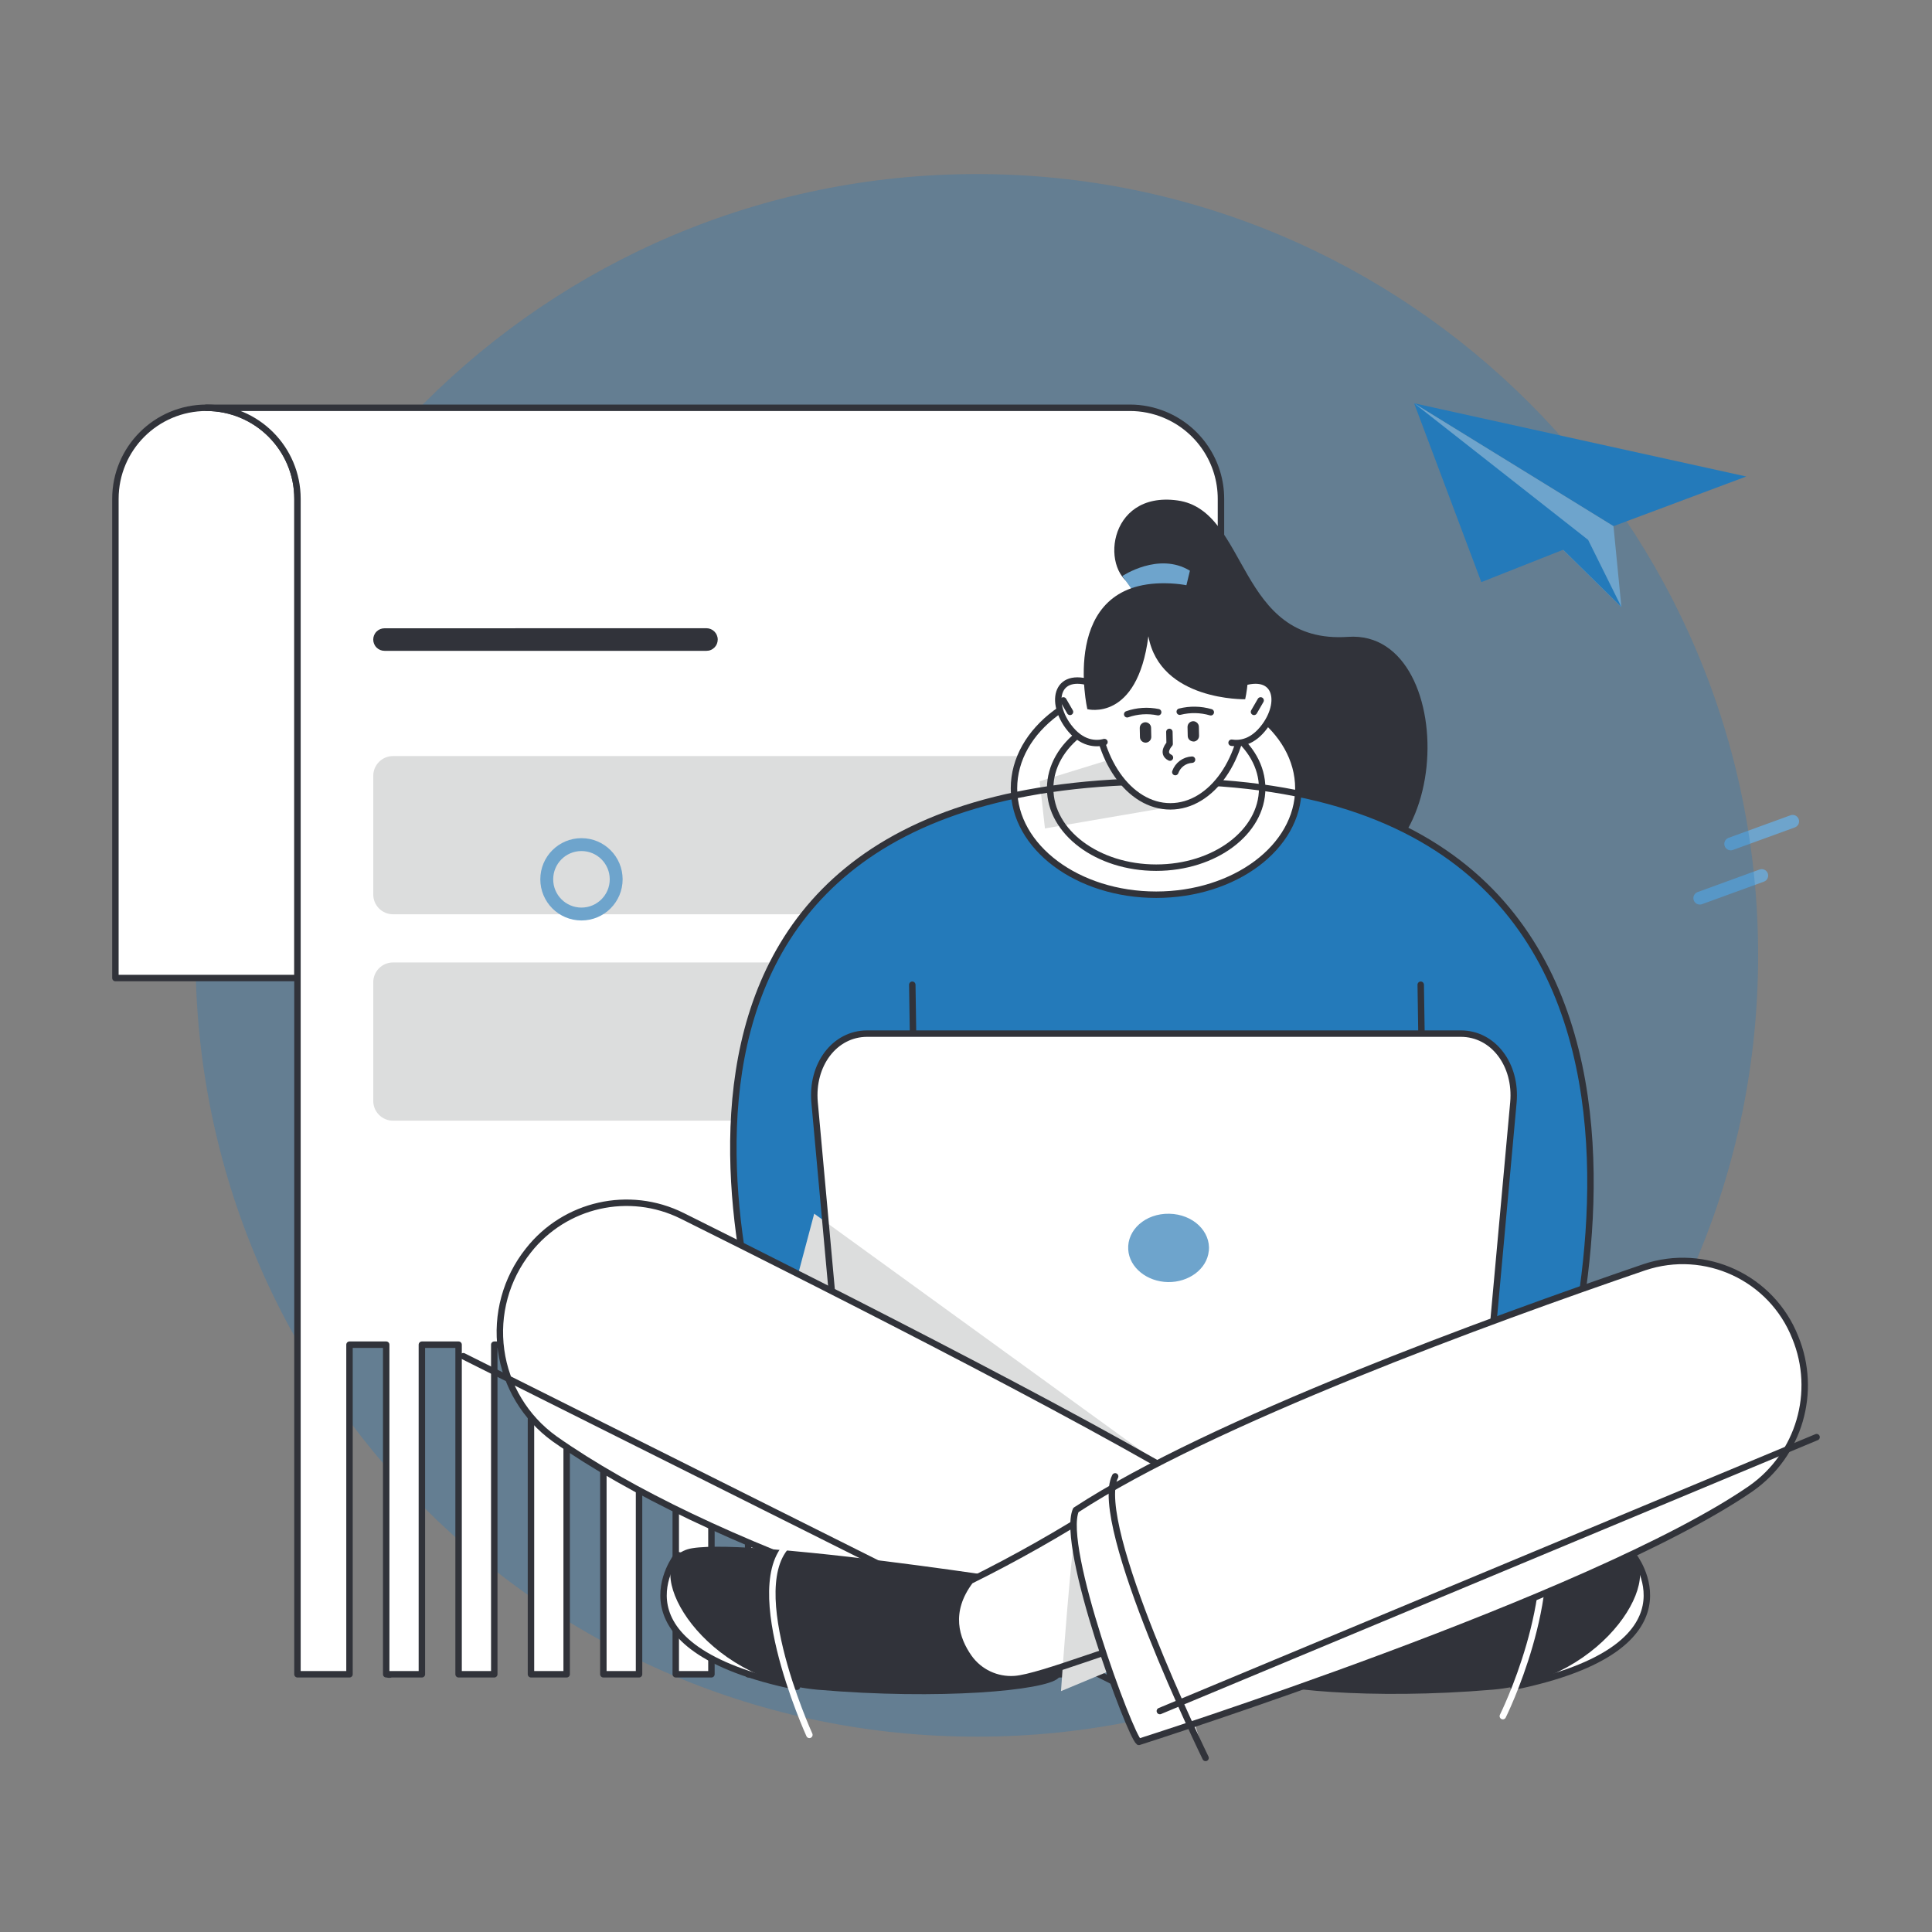 <svg id="a" xmlns="http://www.w3.org/2000/svg" viewBox="0 0 300 300"><rect x="0" y="0" width="300" height="300" fill="#808080" stroke="none"/><defs><style>.b,.c,.d,.e{stroke-linecap:round;stroke-linejoin:round;}.b,.d{stroke:#31333a;}.b,.f{fill:#fff;}.c{stroke:#fff;}.c,.d,.e{fill:none;}.g{isolation:isolate;opacity:.3;}.g,.h,.i,.j,.k,.f{stroke-width:0px;}.g,.j{fill:#247aba;}.e{stroke:#6ea4cc;stroke-width:2px;}.h{fill:#31333a;}.i{fill:#6ea4cc;}.k{fill:#dcdddd;}</style></defs><path class="e" d="m268.75,131.04l9.61-3.5m-14.41,11.92l9.61-3.5"/><path class="g" d="m151.68,269.67c67,0,121.32-54.32,121.32-121.32S218.68,27.03,151.68,27.03,30.36,81.35,30.36,148.35s54.32,121.32,121.32,121.32Z"/><path class="j" d="m271.15,73.99l-51.57-11.37,30.97,19.08,20.61-7.71Z"/><path class="i" d="m251.77,94.27l-1.23-12.57-30.97-19.08,32.2,31.65h0Z"/><path class="j" d="m236.22,83.97l10.38-.14,5.18,10.44-9.05-8.9"/><path class="j" d="m246.6,83.83l-16.58,6.56-10.44-27.78,27.02,21.22h0Z"/><path class="f" d="m32.06,63.32c-7.81,0-14.14,6.33-14.14,14.14v74.41h28.28v-74.41c0-7.81-6.33-14.14-14.14-14.14h0Z"/><path class="d" d="m32.06,63.32c-7.81,0-14.14,6.33-14.14,14.14v74.41h28.28v-74.41c0-7.81-6.33-14.14-14.14-14.14h0Z"/><path class="b" d="m60.34,259.98c-.85,0,.81.14,0,0h0ZM175.44,63.32H32.05c7.81,0,14.14,6.33,14.14,14.14v182.52h8.08v-51.18h5.7v51.18h5.54v-51.18h5.7v51.18h5.54v-51.18h5.7v51.18h5.54v-51.18h5.7v51.18h5.54v-51.18h5.7v51.18h5.54v-51.18h5.7v51.18h5.54v-51.18h5.7v51.18h5.54v-51.18h5.7v51.18h5.54v-51.18h5.7v51.18h5.54v-51.18h5.7v51.18h5.54v-51.18h5.7v51.18h5.54v-51.18h5.7v51.18h5.98V77.46c0-5.72-3.45-10.87-8.73-13.06-1.72-.71-3.55-1.08-5.41-1.08h0Z"/><path class="k" d="m175.85,117.4H61.03c-1.7,0-3.07,1.38-3.07,3.07h0v18.43c0,1.7,1.38,3.07,3.07,3.07h114.82c1.7,0,3.07-1.38,3.07-3.07h0v-18.43c0-1.7-1.38-3.07-3.07-3.07h0Zm0,32.05H61.03c-1.7,0-3.07,1.38-3.07,3.07h0v18.43c0,1.7,1.38,3.07,3.07,3.07h114.82c1.7,0,3.07-1.38,3.07-3.07h0v-18.43c0-1.7-1.38-3.07-3.07-3.07h0Z"/><path class="h" d="m109.69,97.55c.97,0,1.75.78,1.76,1.75,0,.23-.05.46-.13.68-.18.43-.52.77-.95.95-.21.09-.44.13-.67.13h-49.99c-.47,0-.91-.18-1.24-.51-.68-.68-.69-1.79,0-2.48,0,0,0,0,0,0,.33-.33.77-.51,1.24-.51m116.7-6.44c-5.67-1.83-4.66-14.95,6.44-13.41,11.1,1.54,9.15,22.38,26.49,21.18,18.02-1.25,16.81,42.81-7.15,36.79-17.54-4.41-25.79-44.56-25.79-44.56h0Z"/><path class="i" d="m174.27,89.45s5.64-3.8,10.5-.83l-.59,2.44-8.4.5-1.51-2.11Z"/><path class="j" d="m120.58,216.7c-1.81-6.76-33.99-95.65,60.68-95.38,94.67.27,59.2,102.43,59.2,102.43l-119.89-7.05h0Z"/><path class="b" d="m179.53,138.93c12.19,0,22.08-7.39,22.08-16.51s-9.88-16.52-22.08-16.52-22.08,7.39-22.08,16.52,9.88,16.51,22.08,16.51Z"/><path class="f" d="m179.53,134.73c9.09,0,16.46-5.51,16.46-12.31s-7.37-12.31-16.46-12.31-16.46,5.51-16.46,12.31,7.37,12.31,16.46,12.31Z"/><path class="k" d="m181.21,125.39l-18.95,3.25-.82-7.33,12.77-3.94,4.16.23"/><path class="d" d="m179.53,134.73c9.09,0,16.46-5.51,16.46-12.31s-7.37-12.31-16.46-12.31-16.46,5.51-16.46,12.31,7.37,12.31,16.46,12.31Zm-37.87,18.18l.55,36.03m78.4-36.03l.55,36.03"/><path class="d" d="m120.58,216.7c-1.81-6.76-33.99-95.65,60.68-95.38,94.67.27,59.2,102.43,59.2,102.43l-119.89-7.05h0Z"/><path class="f" d="m229.1,235.87h-96.72l-5.89-64.68c-.53-5.86,3.11-10.69,8.16-10.69h92.19c5.04,0,8.69,4.84,8.16,10.69l-5.89,64.68Z"/><path class="k" d="m126.43,188.46l54.6,39.57-60.93-15.79"/><path class="d" d="m229.1,235.87h-96.72l-5.89-64.68c-.53-5.86,3.11-10.69,8.16-10.69h92.19c5.04,0,8.69,4.84,8.16,10.69l-5.89,64.68Z"/><path class="i" d="m187.7,194.25c-.28,2.81-3.12,4.89-6.35,4.83-3.23-.06-5.99-2.24-6.16-5.05-.19-3.04,2.65-5.63,6.37-5.56,3.71.07,6.46,2.76,6.15,5.79Z"/><path class="b" d="m247.09,242.39l6.48-.91s11.49,14.31-18.57,20.44l12.08-19.53Z"/><path class="h" d="m251.28,240.41c-2.51-.4-7.3-.24-12.89.2-14.33,1.14-33.94,4.12-33.94,4.12,0,0-12.21,14.11-10.02,15.85,2.19,1.74,18.4,3.41,37.36,1.79,1.08-.09,2.16-.25,3.22-.46,16.77-3.32,24.68-20.15,16.27-21.51h0Z"/><path class="c" d="m238.73,234.44c3.88,13.45-5.37,32.04-5.37,32.04"/><path class="b" d="m191.7,234.48c9.92,6.48,16.39,10.97,16.39,10.97,3.67,4.83,2.21,9.1.21,11.93-1.62,2.28-4.32,3.54-7.11,3.34-4.09-.29-8.18-.67-12.25-1.16,1.47-6.9,3.38-17.72,2.75-25.08h0Z"/><path class="f" d="m105.92,188.78c23.21,11.55,68.69,34.54,85.77,45.69.63,7.36-1.27,18.18-2.75,25.08-34.31-4.13-79.15-19.44-102.84-36.15-4.53-3.26-7.53-8.23-8.29-13.75-.77-5.52.76-11.12,4.24-15.49,5.68-7.22,15.64-9.47,23.87-5.38Z"/><path class="d" d="m71.94,210.59l102.57,51.33m-68.59-73.13c23.21,11.55,68.69,34.54,85.77,45.69.63,7.36-1.27,18.18-2.75,25.08-34.31-4.13-79.15-19.44-102.84-36.15-4.53-3.26-7.53-8.23-8.29-13.75-.77-5.52.76-11.12,4.24-15.49,5.68-7.22,15.64-9.47,23.87-5.38h0Z"/><path class="b" d="m181.73,125.21c6.42,0,11.62-7.45,11.62-16.64s-5.2-16.64-11.62-16.64-11.62,7.45-11.62,16.64,5.2,16.64,11.62,16.64Z"/><path class="f" d="m170.96,106.68c-6.71-3.2-8.17,1.91-5.09,6.1,2.08,2.82,4.36,2.78,5.63,2.45"/><path class="d" d="m170.96,106.68c-6.71-3.2-8.17,1.91-5.09,6.1,2.08,2.82,4.36,2.78,5.63,2.45"/><path class="f" d="m191.3,106.68c6.71-3.2,8.17,1.91,5.09,6.1-1.84,2.5-3.83,2.75-5.15,2.55"/><path class="d" d="m191.3,106.68c6.71-3.2,8.17,1.91,5.09,6.1-1.84,2.5-3.83,2.75-5.15,2.55"/><path class="h" d="m178.32,98.8c-1.73,13.38-9.48,11.32-9.48,11.32,0,0-4.51-19.78,12.14-19.55,16.65.23,12.37,18.01,12.37,18.01,0,0-13.18.29-15.03-9.78h0Z"/><path class="f" d="m179.84,110.59c-1.6-.33-3.27-.22-4.81.32l4.81-.32Z"/><path class="d" d="m179.84,110.59c-1.6-.33-3.27-.22-4.81.32"/><path class="h" d="m177.91,115.32c-.36,0-.69-.21-.83-.54-.05-.11-.07-.22-.07-.34l-.03-1.37c-.02-.49.37-.9.86-.92.36,0,.69.21.83.54.05.11.07.22.07.34l.03,1.37c.02.49-.37.9-.86.92Z"/><path class="f" d="m183.19,110.51c1.59-.4,3.25-.37,4.82.09l-4.82-.09Z"/><path class="d" d="m183.19,110.51c1.59-.4,3.25-.37,4.82.09"/><path class="h" d="m185.33,115.15c.24,0,.46-.11.62-.28.16-.17.25-.4.24-.64l-.03-1.37c0-.24-.1-.46-.27-.62-.17-.16-.4-.26-.63-.25-.49.02-.87.42-.86.91,0,0,0,0,0,0l.03,1.37c0,.24.1.46.27.62.17.16.4.25.63.25Z"/><path class="f" d="m181.58,113.65l.04,1.86s-1.36,1.45.05,2.13"/><path class="d" d="m181.58,113.65l.04,1.86s-1.36,1.45.05,2.13"/><path class="f" d="m185.1,117.96c-1.18.06-2.21.82-2.6,1.93"/><path class="d" d="m185.1,117.96c-1.18.06-2.21.82-2.6,1.93"/><path class="b" d="m111.67,242.39l-6.48-.91s-11.49,14.31,18.57,20.44l-12.08-19.53h0Z"/><path class="h" d="m154.31,244.73s-19.6-2.98-33.94-4.12c-5.6-.45-10.39-.61-12.89-.2-8.41,1.36-.5,18.19,16.27,21.51,1.07.21,2.14.36,3.22.46,18.95,1.62,35.31.14,37.35-1.79,5.37-5.06-10.02-15.85-10.02-15.85h0Z"/><path class="c" d="m123.68,238.83c-9.49,5.33,2,30.56,2,30.56"/><path class="f" d="m171.24,233.81c-6.64,4.26-13.51,8.15-20.57,11.65-3.66,4.83-2.21,9.1-.21,11.93,1.62,2.28,4.32,3.54,7.11,3.34,4.08-.28,17.49-5.83,21.57-6.32-1.47-6.9-8.52-13.24-7.88-20.59h0Z"/><path class="k" d="m167.37,235.65c-.93,2.3-2.62,26.95-2.62,26.95l12.62-5.26"/><path class="d" d="m171.24,233.81c-6.64,4.26-13.51,8.15-20.57,11.65-3.66,4.83-2.21,9.1-.21,11.93,1.62,2.28,4.32,3.54,7.11,3.34,4.08-.28,17.49-5.83,21.57-6.32-1.47-6.9-8.52-13.24-7.88-20.59h0Z"/><path class="f" d="m255.32,196.78c-23.91,8.18-67.27,23.99-88.26,37.7-2.46,5.7,8.41,35,9.78,36,0,0,70.51-22.4,95.05-39.34,7.49-5.25,10.35-14.99,6.88-23.46-3.67-9.29-13.98-14.08-23.45-10.9Z"/><path class="f" d="m173.16,229.25c-3.72,7.33,14.04,43.72,14.04,43.72l-14.04-43.72Z"/><path class="d" d="m173.16,229.25c-3.72,7.33,14.04,43.72,14.04,43.72m94.88-49.81l-101.98,42.53"/><path class="d" d="m255.32,196.78c-23.91,8.18-67.27,23.99-88.26,37.7-2.46,5.7,8.41,35,9.78,36,0,0,70.51-22.4,95.05-39.34,7.49-5.25,10.35-14.99,6.88-23.46h0c-3.67-9.29-13.98-14.08-23.45-10.9h0Zm-90.2-88.02l1.03,1.78m29.6-1.78l-1.03,1.78"/><path class="e" d="m90.29,141.93c2.97,0,5.39-2.41,5.39-5.39s-2.41-5.39-5.39-5.39-5.39,2.41-5.39,5.39,2.41,5.39,5.39,5.39Z"/></svg>